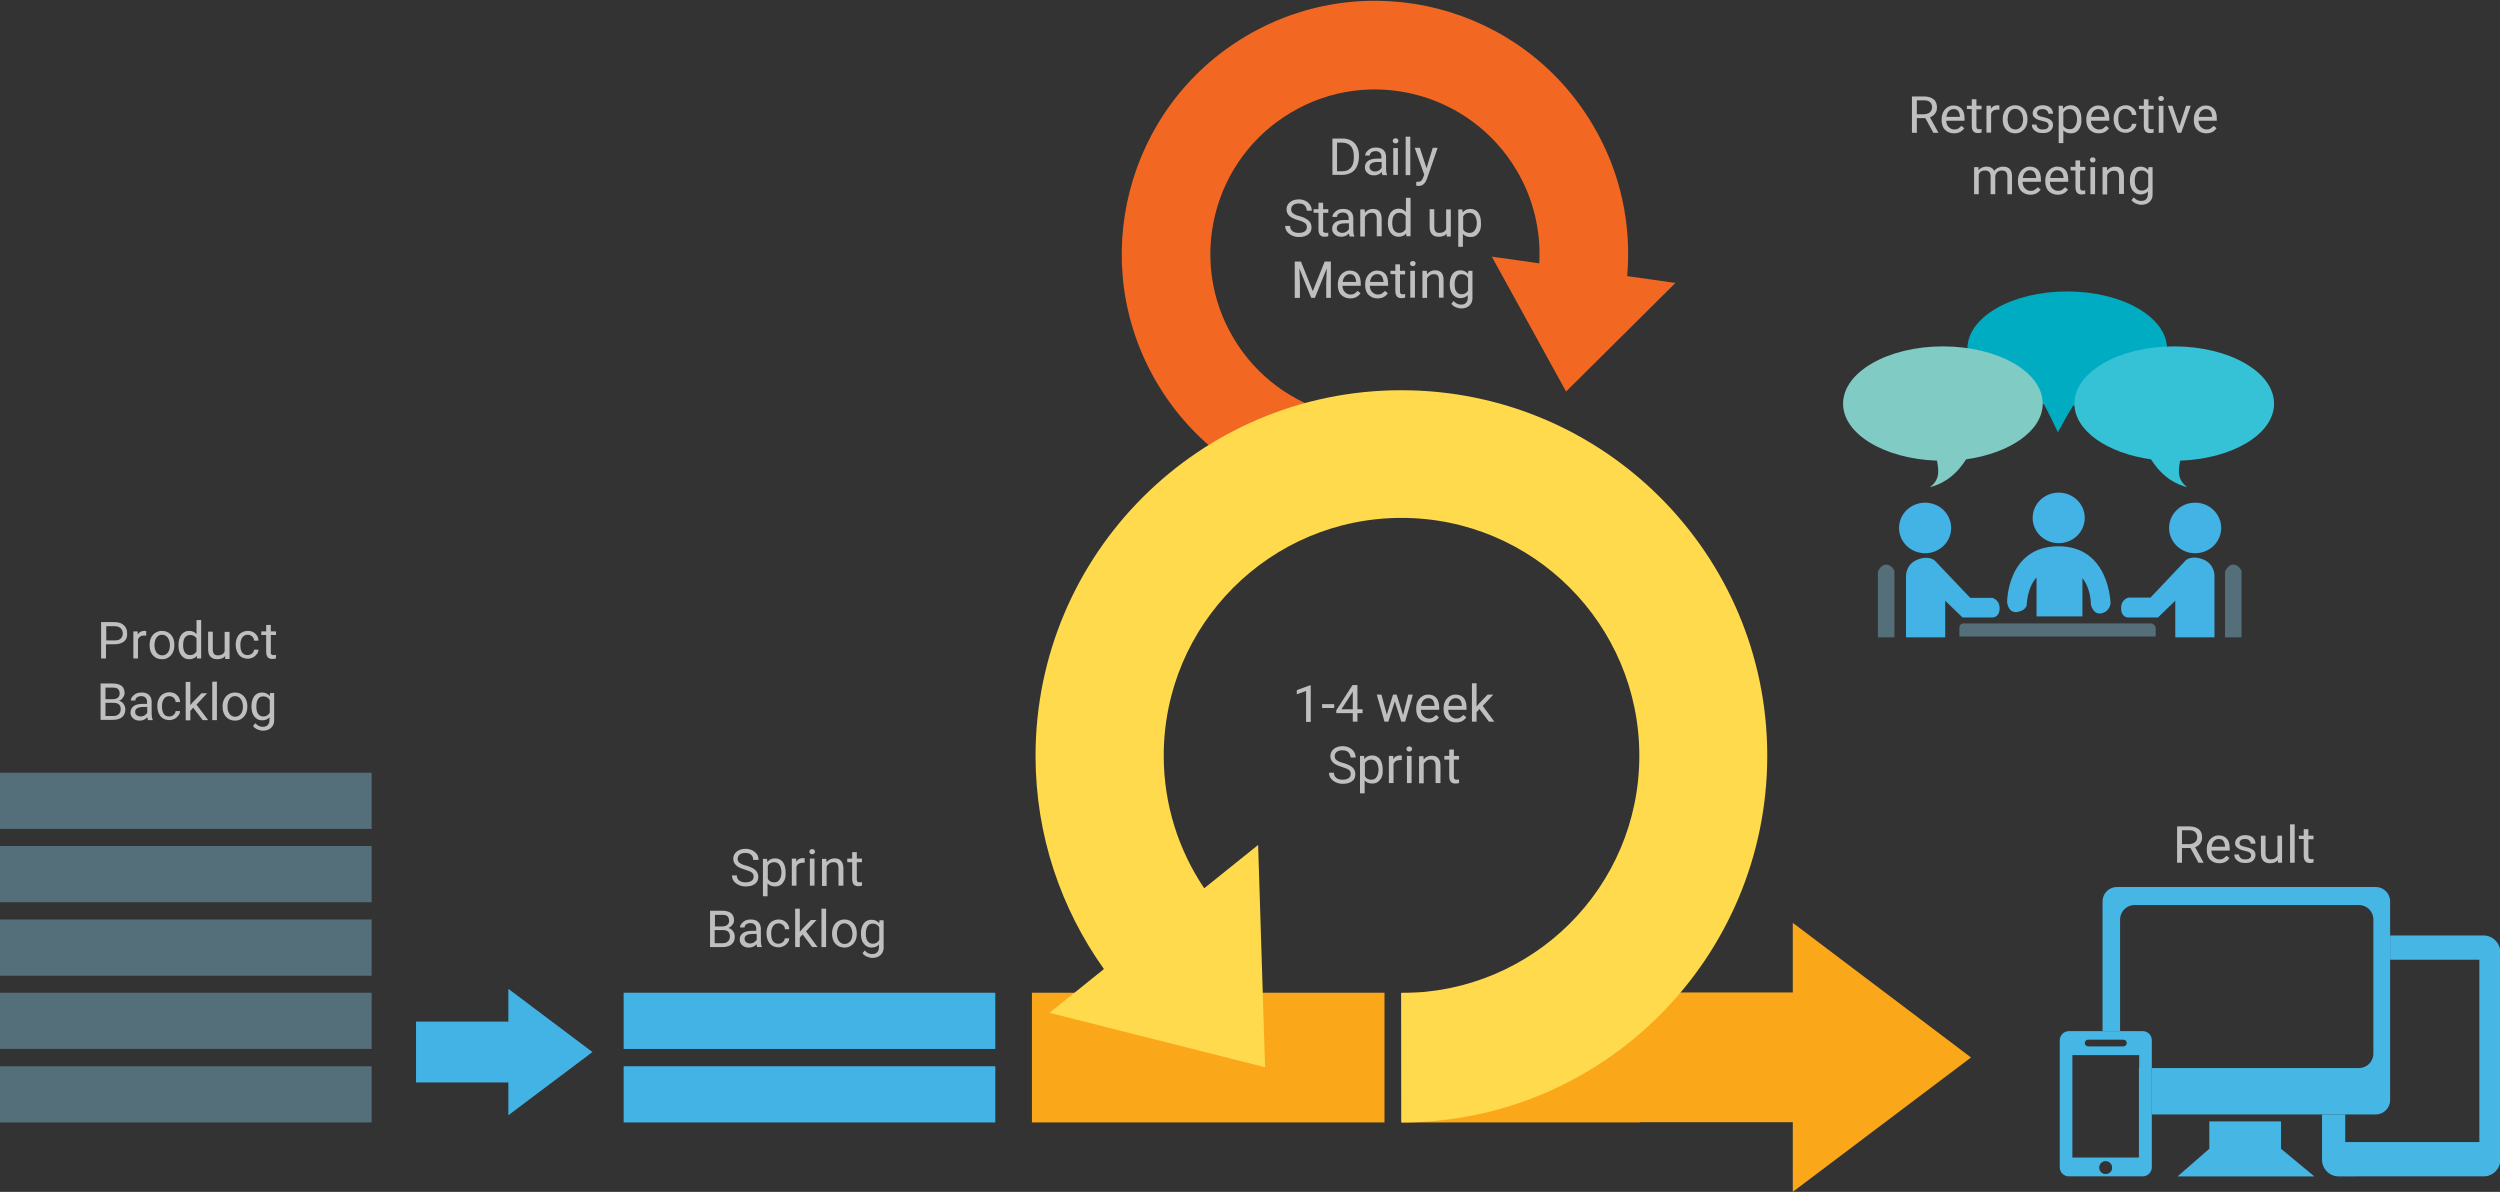 <?xml version="1.0" encoding="UTF-8" standalone="no"?>
<svg
   xmlns:dc="http://purl.org/dc/elements/1.1/"
   xmlns:cc="http://creativecommons.org/ns#"
   xmlns:rdf="http://www.w3.org/1999/02/22-rdf-syntax-ns#"
   xmlns:svg="http://www.w3.org/2000/svg"
   xmlns="http://www.w3.org/2000/svg"
   xmlns:sodipodi="http://sodipodi.sourceforge.net/DTD/sodipodi-0.dtd"
   xmlns:inkscape="http://www.inkscape.org/namespaces/inkscape"
   width="969.3"
   height="462.1"
   viewBox="0 0 969.3 462.1"
   version="1.1"
   id="svg40"
   sodipodi:docname="scrum-process.svg"
   inkscape:version="0.92.2 (5c3e80d, 2017-08-06)">
  <rect x="0" y="0" width="969.3" height="462.1" fill="#333333" stroke="none"/>
  <defs
     id="defs44" />
  <sodipodi:namedview
     pagecolor="#ffffff"
     bordercolor="#666666"
     borderopacity="1"
     objecttolerance="10"
     gridtolerance="10"
     guidetolerance="10"
     inkscape:pageopacity="0"
     inkscape:pageshadow="2"
     inkscape:window-width="1920"
     inkscape:window-height="1017"
     id="namedview42"
     showgrid="false"
     inkscape:zoom="1.4443413"
     inkscape:cx="389.01849"
     inkscape:cy="236.74906"
     inkscape:window-x="-8"
     inkscape:window-y="-8"
     inkscape:window-maximized="1"
     inkscape:current-layer="svg40" />
  <path
     fill="none"
     d="M525.7 64.9c-.5 1-1.2 1.8-2.2 2.3-1 .5-2.1.8-3.3.8h-3.9V53.9h4c1.2 0 2.3.3 3.3.8.9.5 1.7 1.3 2.2 2.3.5 1 .8 2.1.8 3.4v.9c-.1 1.4-.3 2.6-.9 3.6zm-1-4.3c0-1.6-.4-2.8-1.1-3.7-.8-.9-1.8-1.3-3.2-1.4h-2.2v11.1h2c1.4 0 2.5-.4 3.3-1.3.8-.9 1.2-2.2 1.2-3.8v-.9zm11 7.4c-.1-.2-.2-.6-.3-1.1-.8.9-1.8 1.3-3 1.3-1 0-1.9-.3-2.5-.9-.7-.6-1-1.3-1-2.2 0-1.1.4-1.9 1.2-2.5.8-.6 2-.9 3.5-.9h1.7v-.8c0-.6-.2-1.1-.6-1.5-.4-.4-.9-.6-1.7-.6-.6 0-1.2.2-1.6.5-.4.3-.6.7-.6 1.2H529c0-.5.2-1 .6-1.5.4-.5.9-.9 1.5-1.2.6-.3 1.3-.4 2.1-.4 1.2 0 2.2.3 2.8.9.7.6 1 1.4 1.1 2.5v4.8c0 1 .1 1.7.4 2.3v.1h-1.8zm-.3-5H534c-2.2 0-3.3.6-3.3 1.9 0 .6.2 1 .6 1.3.4.3.9.5 1.4.5.6 0 1.1-.1 1.6-.4.5-.3.9-.7 1.1-1.1V63zm6.3-7.5c-.2.2-.4.3-.8.3-.3 0-.6-.1-.8-.3-.2-.2-.3-.4-.3-.7 0-.3.1-.5.3-.7.2-.2.4-.3.8-.3.3 0 .6.1.8.3.2.2.3.4.3.7 0 .3-.1.5-.3.7zm.1 12.5H540V57.6h1.8V68zm2.9 0V53.2h1.8V68h-1.8zM751.4 51.7h-2l-3.1-5.7H743v5.7h-1.9V37.6h4.7c1.6 0 2.8.4 3.7 1.1.9.7 1.3 1.8 1.3 3.2 0 .9-.2 1.6-.7 2.3-.5.7-1.1 1.1-2 1.5l3.3 6zm-3.3-8c.5-.5.8-1.1.8-1.9 0-.9-.3-1.5-.8-2s-1.3-.7-2.3-.7H743v5.4h2.9c.9-.1 1.6-.3 2.2-.8zm6.3 3.2c0 1 .3 1.9.9 2.5.6.6 1.3 1 2.2 1 .6 0 1.2-.1 1.6-.4.4-.3.8-.6 1.2-1l1.1.9c-.9 1.4-2.2 2-4 2-1.4 0-2.6-.5-3.5-1.4-.9-.9-1.3-2.2-1.3-3.7v-.3c0-1 .2-2 .6-2.8.4-.8 1-1.5 1.7-1.9.7-.5 1.5-.7 2.3-.7 1.4 0 2.4.4 3.2 1.3.8.9 1.1 2.2 1.1 3.9v.7h-7.1v-.1zm5.3-1.6c-.1-.9-.3-1.6-.7-2.1-.4-.5-1-.8-1.8-.8-.7 0-1.3.3-1.8.8s-.8 1.3-.9 2.2h5.2v-.1zm6.6 4.7c.2.2.5.3.9.3.2 0 .5 0 .9-.1v1.4c-.5.1-.9.2-1.4.2-.8 0-1.4-.2-1.8-.7-.4-.5-.6-1.2-.6-2.1v-6.5h-1.9v-1.4h1.9v-2.5h1.8v2.5h2v1.4h-2V49c-.1.5 0 .8.2 1zm7.8-7.3c-1.2 0-2 .5-2.4 1.5v7.4h-1.8V41.2h1.7v1.2c.6-.9 1.4-1.4 2.5-1.4.3 0 .6 0 .8.1v1.7c-.2-.1-.5-.1-.8-.1zm11.2 6.6c-.4.8-1 1.4-1.7 1.9s-1.6.7-2.5.7c-1.4 0-2.6-.5-3.5-1.5-.9-1-1.3-2.3-1.3-3.9v-.1c0-1 .2-1.9.6-2.8.4-.8 1-1.5 1.7-1.9.7-.4 1.5-.7 2.5-.7 1.4 0 2.6.5 3.5 1.5.9 1 1.3 2.3 1.3 3.9v.1c0 1-.2 2-.6 2.8zm-2-5.8c-.5-.7-1.3-1.1-2.2-1.1-.9 0-1.6.4-2.1 1.1-.5.7-.8 1.7-.8 3 0 1.2.3 2.1.8 2.8.5.7 1.3 1.1 2.2 1.1.9 0 1.6-.4 2.2-1.1.5-.7.8-1.7.8-3-.1-1.1-.4-2.1-.9-2.8zm10-.5c-.4-.4-.9-.5-1.6-.5-.7 0-1.2.1-1.5.4-.4.3-.6.7-.6 1.1 0 .4.2.8.5 1 .3.2 1 .4 1.9.6.9.2 1.6.4 2.2.7.6.3 1 .6 1.2 1 .3.4.4.9.4 1.4 0 .9-.4 1.7-1.1 2.3-.7.6-1.7.8-2.9.8-.8 0-1.6-.1-2.2-.4-.6-.3-1.2-.7-1.5-1.2-.4-.5-.5-1.1-.5-1.7h1.8c0 .6.3 1.1.7 1.4.4.4 1 .5 1.8.5.7 0 1.2-.1 1.6-.4.4-.3.6-.6.6-1.1 0-.5-.2-.9-.5-1.1-.4-.3-1-.5-1.9-.7-.9-.2-1.6-.4-2.2-.7-.5-.3-.9-.6-1.2-1-.3-.4-.4-.8-.4-1.3 0-.9.4-1.6 1.1-2.2.7-.6 1.7-.9 2.8-.9 1.2 0 2.2.3 2.9.9.7.6 1.1 1.4 1.1 2.4H794c-.1-.5-.3-1-.7-1.3zm12.4 7.4c-.7 1-1.7 1.5-3 1.5s-2.3-.4-3-1.2v5H798V41.2h1.6l.1 1.2c.7-.9 1.7-1.4 3-1.4s2.3.5 3 1.4c.7.9 1.1 2.3 1.1 4v.2c0 1.5-.3 2.8-1.1 3.8zm-1.4-6.9c-.5-.7-1.2-1-2.1-1-1.1 0-1.9.5-2.4 1.4v5c.5 1 1.4 1.4 2.5 1.4.9 0 1.5-.3 2-1s.8-1.7.8-3c-.1-1.2-.3-2.1-.8-2.8zm6.1 3.4c0 1 .3 1.9.9 2.5.6.6 1.3 1 2.2 1 .6 0 1.2-.1 1.6-.4.4-.3.8-.6 1.2-1l1.1.9c-.9 1.4-2.2 2-4 2-1.4 0-2.6-.5-3.5-1.4-.9-.9-1.3-2.2-1.3-3.7v-.3c0-1 .2-2 .6-2.8.4-.8 1-1.5 1.7-1.9.7-.5 1.5-.7 2.3-.7 1.4 0 2.4.4 3.2 1.3.8.9 1.1 2.2 1.1 3.9v.7h-7.1v-.1zm5.3-1.6c-.1-.9-.3-1.6-.7-2.1-.4-.5-1-.8-1.8-.8-.7 0-1.3.3-1.8.8s-.8 1.3-.9 2.2h5.2v-.1zm9.9-2.2c-.5-.4-1-.7-1.7-.7-.9 0-1.6.3-2.1 1s-.8 1.6-.8 2.9v.3c0 1.2.2 2.1.7 2.8.5.7 1.2 1 2.1 1 .6 0 1.2-.2 1.7-.6.5-.4.7-.9.8-1.5h1.7c0 .6-.2 1.2-.6 1.7-.4.5-.9 1-1.5 1.3-.6.3-1.3.5-2 .5-1.4 0-2.6-.5-3.4-1.4-.8-1-1.3-2.3-1.3-3.9v-.3c0-1 .2-1.9.6-2.7.4-.8.9-1.4 1.6-1.8.7-.4 1.5-.7 2.5-.7 1.2 0 2.1.4 2.9 1.1.8.7 1.2 1.6 1.2 2.7h-1.7c0-.7-.3-1.3-.7-1.7zm7.3 6.9c.2.2.5.3.9.3.2 0 .5 0 .9-.1v1.4c-.5.1-.9.2-1.4.2-.8 0-1.4-.2-1.8-.7-.4-.5-.6-1.2-.6-2.1v-6.5H829v-1.4h1.9v-2.5h1.8v2.5h2v1.4h-2V49c0 .5 0 .8.2 1zm5.5-10.9c-.2.2-.4.3-.8.3-.3 0-.6-.1-.8-.3-.2-.2-.3-.4-.3-.7 0-.3.1-.5.3-.7.2-.2.4-.3.8-.3.3 0 .6.1.8.3.2.2.3.4.3.7 0 .3-.1.5-.3.7zm.1 12.6h-1.8V41.2h1.8v10.5zm7 0h-1.4l-3.8-10.5h1.8l2.7 8 2.6-8h1.8l-3.7 10.5zm6.7-4.8c0 1 .3 1.9.9 2.5.6.6 1.3 1 2.2 1 .6 0 1.2-.1 1.6-.4.4-.3.8-.6 1.2-1l1.1.9c-.9 1.4-2.2 2-4 2-1.4 0-2.6-.5-3.5-1.4-.9-.9-1.3-2.2-1.3-3.7v-.3c0-1 .2-2 .6-2.8.4-.8 1-1.5 1.7-1.9.7-.5 1.5-.7 2.3-.7 1.4 0 2.4.4 3.2 1.3.8.9 1.1 2.2 1.1 3.9v.7h-7.1v-.1zm5.3-1.6c-.1-.9-.3-1.6-.7-2.1-.4-.5-1-.8-1.8-.8-.7 0-1.3.3-1.8.8s-.8 1.3-.9 2.2h5.2v-.1zm-68.2 23.8c-.1-.9-.3-1.6-.7-2.1-.4-.5-1-.8-1.8-.8-.7 0-1.3.3-1.8.8s-.8 1.3-.9 2.2h5.2v-.1zm10.6 0c-.1-.9-.3-1.6-.7-2.1-.4-.5-1-.8-1.8-.8-.7 0-1.3.3-1.8.8s-.8 1.3-.9 2.2h5.2v-.1zm12.1-6.2c-.2.2-.4.3-.8.3-.3 0-.6-.1-.8-.3-.2-.2-.3-.4-.3-.7 0-.3.1-.5.3-.7.2-.2.4-.3.8-.3.3 0 .6.1.8.3.2.2.3.4.3.7 0 .3-.1.5-.3.7z"
     id="path2" />
  <path
     fill-rule="evenodd"
     clip-rule="evenodd"
     fill="#43B3E6"
     d="M161.3 419.7h35.8v12.7l32.6-24.5-32.6-24.5v12.7h-35.8v23.6z"
     id="path4" />
  <path
     fill="#546E7A"
     d="M0 321.4v-21.8h144.1v21.8H0zm0 28.4V328h144.1v21.8H0zm0 28.5v-21.8h144.1v21.8H0zm0 28.4v-21.8h144.1v21.8H0zm0 28.5v-21.8h144.1v21.8H0z"
     id="path6" />
  <path
     fill="#43B3E6"
     d="M241.8 406.7v-21.8h144.1v21.8H241.8zm0 28.5v-21.8h144.1v21.8H241.8z"
     id="path8" />
  <g
     fill="#FAA71A"
     id="g14">
    <path
       fill-rule="evenodd"
       clip-rule="evenodd"
       d="M400.1 384.9h136.7v50.3H400.1v-50.3z"
       id="path10" />
    <path
       d="M543.3 435.2v-50.3h92.5v50.3h-92.5zM764.2 410l-69.1 52.1v-27h-76.2v-50.3h76.2v-27l69.1 52.2z"
       id="path12" />
  </g>
  <path
     fill-rule="evenodd"
     clip-rule="evenodd"
     fill="#F26823"
     d="M631.2 107.1l18.4 2.6-42.4 42.1-28.8-52.3 18.4 2.6c.7-12.2-2.1-24.8-8.8-36.1-18-30.3-57.1-40.4-87.4-22.4-30.3 17.9-40.4 57.1-22.4 87.4 17.9 30.3 57.1 40.4 87.4 22.4l17.5 29.6c-46.7 27.6-106.9 12.2-134.5-34.5C421 101.9 436.5 41.6 483.1 14 529.8-13.6 590 1.8 617.6 48.5c10.9 18.4 15 38.8 13.3 58.5l.3.1z"
     id="path16" />
  <path
     fill-rule="evenodd"
     clip-rule="evenodd"
     fill="#FEDA4C"
     d="M543.4 435.2s-.1 0 0 0l-.1-50.2h.1c50.9 0 92.2-41 92.2-92 0-50.9-41.3-92.2-92.2-92.2s-92.2 41.3-92.2 92.2c0 19 5.8 36.7 15.7 51.4l20.9-16.8 2.7 86.2-83.6-21.1 20.9-16.8.2-.2c-16.6-23.3-26.5-51.8-26.5-82.6 0-78.3 63.5-141.8 141.8-141.8S685.2 214.7 685.2 293c0 78.3-63.5 142.2-141.8 142.2z"
     id="path18" />
  <path
     fill="#4D4D4E"
     d="M526 64.7c-.5 1-1.2 1.8-2.2 2.3-1 .5-2.1.8-3.3.8h-3.9V53.7h4c1.2 0 2.3.3 3.3.8.9.5 1.7 1.3 2.2 2.3.5 1 .8 2.1.8 3.4v.9c-.1 1.5-.4 2.6-.9 3.6zm-1.1-4.3c0-1.6-.4-2.8-1.1-3.7-.8-.9-1.8-1.3-3.2-1.4h-2.2v11.1h2c1.4 0 2.5-.4 3.3-1.3.8-.9 1.2-2.2 1.2-3.8v-.9zm11.1 7.4c-.1-.2-.2-.6-.3-1.1-.8.9-1.8 1.3-3 1.3-1 0-1.9-.3-2.5-.9-.7-.6-1-1.3-1-2.2 0-1.1.4-1.9 1.2-2.5.8-.6 2-.9 3.5-.9h1.7v-.8c0-.6-.2-1.1-.6-1.5-.4-.4-.9-.6-1.7-.6-.6 0-1.2.2-1.6.5-.4.3-.6.7-.6 1.2h-1.8c0-.5.2-1 .6-1.5.4-.5.9-.9 1.5-1.2.6-.3 1.3-.4 2.1-.4 1.2 0 2.2.3 2.8.9.7.6 1 1.4 1.1 2.5v4.8c0 1 .1 1.7.4 2.3v.2H536v-.1zm-.3-5h-1.4c-2.2 0-3.3.6-3.3 1.9 0 .6.2 1 .6 1.3.4.3.9.5 1.4.5.6 0 1.1-.1 1.6-.4.5-.3.9-.7 1.1-1.1v-2.2zm6.2-7.5c-.2.2-.4.3-.8.3-.3 0-.6-.1-.8-.3-.2-.2-.3-.4-.3-.7 0-.3.1-.5.3-.7.2-.2.4-.3.8-.3.3 0 .6.1.8.3.2.2.3.4.3.7 0 .3-.1.5-.3.7zm.1 12.5h-1.8V57.4h1.8v10.4zm3 0V53h1.8v14.9H545v-.1zm8.2 1.7c-.7 1.7-1.7 2.6-3.1 2.6h-.3l-.7-.1v-1.5h.5c.6 0 1.1-.1 1.4-.4.3-.2.6-.7.8-1.3l.4-1.1-3.7-10.4h2l2.6 7.9 2.4-7.9h1.9l-4.2 12.2zm-47.4 10.1c-.5-.5-1.3-.7-2.3-.7-.9 0-1.6.2-2.1.6-.5.4-.8 1-.8 1.7 0 .6.2 1.1.7 1.5.5.4 1.3.8 2.5 1.1 1.2.3 2.1.7 2.7 1.1.7.4 1.2.9 1.5 1.4.3.5.5 1.2.5 1.9 0 1.1-.4 2.1-1.3 2.7-.9.7-2.1 1-3.6 1-1 0-1.9-.2-2.7-.6-.8-.4-1.5-.9-1.9-1.5-.5-.6-.7-1.4-.7-2.2h1.9c0 .9.3 1.5.9 2 .6.5 1.5.7 2.5.7s1.7-.2 2.3-.6c.5-.4.8-.9.8-1.6 0-.7-.2-1.2-.7-1.6-.5-.4-1.4-.8-2.6-1.1-1.6-.5-2.8-1-3.5-1.7-.7-.7-1.1-1.5-1.1-2.5 0-1.1.4-2 1.3-2.8.9-.7 2-1.1 3.5-1.1 1 0 1.8.2 2.6.6.8.4 1.3.9 1.8 1.6.4.7.6 1.4.6 2.2h-1.9c-.1-.9-.4-1.6-.9-2.1zm7.4 10.4c.2.2.5.3.9.3.2 0 .5 0 .9-.1v1.4c-.5.1-.9.2-1.4.2-.8 0-1.4-.2-1.8-.7-.4-.5-.6-1.2-.6-2.1v-6.5h-1.9v-1.4h1.9v-2.5h1.8v2.5h2v1.4h-2V89c-.1.5 0 .8.2 1zm10.1 1.6c-.1-.2-.2-.6-.3-1.1-.8.9-1.8 1.3-3 1.3-1 0-1.9-.3-2.5-.9-.7-.6-1-1.3-1-2.2 0-1.1.4-1.9 1.2-2.5.8-.6 2-.9 3.5-.9h1.7v-.8c0-.6-.2-1.1-.6-1.5-.4-.4-.9-.6-1.7-.6-.6 0-1.2.2-1.6.5-.4.3-.6.7-.6 1.2h-1.8c0-.5.2-1 .6-1.5.4-.5.9-.9 1.5-1.2.6-.3 1.3-.4 2.1-.4 1.2 0 2.2.3 2.8.9.7.6 1 1.4 1.1 2.5v4.8c0 1 .1 1.7.4 2.3v.2h-1.8v-.1zm-.3-5h-1.4c-2.2 0-3.3.6-3.3 1.9 0 .6.2 1 .6 1.3.4.3.9.5 1.4.5.6 0 1.1-.1 1.6-.4.5-.3.9-.7 1.1-1.1v-2.2zm10.8 5v-6.9c0-.8-.2-1.3-.5-1.7-.3-.4-.9-.5-1.6-.5-.6 0-1.1.2-1.5.5-.4.3-.8.7-1 1.2v7.5h-1.8V81.2h1.7l.1 1.3c.8-1 1.8-1.5 3.1-1.5 2.2 0 3.3 1.2 3.4 3.7v6.9h-1.9zm11.5 0l-.1-1.1c-.7.9-1.7 1.3-3 1.3-1.2 0-2.2-.5-3-1.5-.8-1-1.1-2.3-1.1-3.9v-.1c0-1.6.4-2.9 1.1-3.9.8-1 1.8-1.5 3-1.5s2.2.4 2.9 1.3v-5.5h1.8v14.9h-1.6zm-.2-7.6c-.5-1-1.4-1.5-2.5-1.5-.9 0-1.6.3-2.1 1s-.7 1.7-.7 3c0 1.2.2 2.1.7 2.8.5.7 1.2 1 2 1 1.1 0 2-.5 2.5-1.5V84h.1zm15.8 7.6v-1c-.7.8-1.7 1.2-3.1 1.2-1.1 0-2-.3-2.6-1-.6-.6-.9-1.6-.9-2.9v-6.8h1.8v6.8c0 1.6.6 2.4 1.9 2.4 1.4 0 2.3-.5 2.7-1.5v-7.6h1.8v10.5h-1.6v-.1zm12.3-1.2c-.7 1-1.7 1.5-3 1.5s-2.3-.4-3-1.2v5h-1.8V81.2h1.6l.1 1.2c.7-.9 1.7-1.4 3-1.4s2.3.5 3 1.4c.7.9 1.1 2.3 1.1 4v.2c.1 1.5-.2 2.8-1 3.8zm-1.4-6.9c-.5-.7-1.2-1-2.1-1-1.1 0-1.9.5-2.4 1.4v5c.5 1 1.4 1.4 2.5 1.4.9 0 1.5-.3 2-1s.8-1.7.8-3c-.1-1.2-.3-2.1-.8-2.8zm-57.6 31.9V110l.2-5.9-4.6 11.4h-1.4l-4.6-11.4.2 5.9v5.5h-2v-14.1h2.4l4.6 11.5 4.6-11.5h2.4v14.1h-1.8v-.1zm6.3-4.7c0 1 .3 1.9.9 2.5.6.6 1.3 1 2.2 1 .6 0 1.2-.1 1.6-.4.4-.3.8-.6 1.2-1l1.1.9c-.9 1.3-2.2 2-4 2-1.4 0-2.6-.5-3.5-1.4-.9-.9-1.3-2.2-1.3-3.7v-.3c0-1 .2-2 .6-2.8.4-.8 1-1.5 1.7-1.9.7-.5 1.5-.7 2.3-.7 1.4 0 2.4.4 3.2 1.3.8.9 1.1 2.2 1.1 3.9v.7h-7.1v-.1zm5.3-1.6c-.1-.9-.3-1.6-.7-2.1-.4-.5-1-.7-1.8-.7-.7 0-1.3.3-1.8.8s-.8 1.3-.9 2.2h5.2v-.2zm5.3 1.6c0 1 .3 1.9.9 2.5.6.6 1.3 1 2.2 1 .6 0 1.2-.1 1.6-.4.4-.3.8-.6 1.2-1l1.1.9c-.9 1.3-2.2 2-4 2-1.4 0-2.6-.5-3.5-1.4-.9-.9-1.3-2.2-1.3-3.7v-.3c0-1 .2-2 .6-2.8.4-.8 1-1.5 1.7-1.9.7-.5 1.5-.7 2.3-.7 1.4 0 2.4.4 3.2 1.3.8.9 1.1 2.2 1.1 3.9v.7h-7.1v-.1zm5.3-1.6c-.1-.9-.3-1.6-.7-2.1-.4-.5-1-.7-1.8-.7-.7 0-1.3.3-1.8.8s-.8 1.3-.9 2.2h5.3v-.2h-.1zm6.6 4.7c.2.2.5.3.9.3.2 0 .5 0 .9-.1v1.4c-.5.1-.9.2-1.4.2-.8 0-1.4-.2-1.8-.7-.4-.5-.6-1.2-.6-2.1v-6.5h-1.9V105h1.9v-2.5h1.8v2.5h2v1.4h-2v6.5c0 .4.1.7.2.9zm5.6-10.9c-.2.2-.4.3-.8.3-.3 0-.6-.1-.8-.3-.2-.2-.3-.4-.3-.7 0-.3.1-.5.3-.7.2-.2.4-.3.8-.3.3 0 .6.1.8.3.2.2.3.4.3.7-.1.3-.2.5-.3.7zm0 12.5h-1.8V105h1.8v10.4zm9.3 0v-6.9c0-.8-.2-1.3-.5-1.7-.3-.4-.9-.5-1.6-.5-.6 0-1.1.2-1.5.5-.4.3-.8.7-1 1.2v7.5h-1.8V105h1.7l.1 1.3c.8-1 1.8-1.5 3.1-1.5 2.2 0 3.3 1.3 3.3 3.7v6.9h-1.8zm11.9 3c-.8.8-1.9 1.2-3.2 1.2-.8 0-1.5-.2-2.2-.5-.7-.3-1.3-.8-1.7-1.3l.9-1.1c.8.9 1.7 1.4 2.8 1.4.9 0 1.6-.2 2-.7.5-.5.7-1.2.7-2.1v-.9c-.7.8-1.7 1.2-2.9 1.2s-2.2-.5-3-1.5c-.8-1-1.1-2.3-1.1-4 0-1.6.4-2.9 1.1-3.9.8-1 1.8-1.4 3-1.4 1.3 0 2.3.5 3 1.4l.1-1.2h1.6v10.2c.1 1.3-.3 2.4-1.1 3.2zm-.6-10.6c-.5-1-1.4-1.5-2.5-1.5-.9 0-1.6.3-2 1-.5.7-.7 1.7-.7 3 0 1.2.2 2.1.7 2.8.5.7 1.2 1 2 1 1.1 0 2-.5 2.5-1.5v-4.8zM506.4 279.8v-11.9l-3.6 1.3v-1.6l5.1-1.9h.3v14.2h-1.8v-.1zm6.2-5.3V273h4.7v1.5h-4.7zm13.7 2v3.3h-1.8v-3.3h-6.4v-1.1l6.3-9.8h1.9v9.4h2v1.5h-2zm-1.8-8.4l-.2.4-4.2 6.5h4.4v-6.9zm20.3 11.7h-1.5l-2.5-7.9-2.5 7.9h-1.5l-3-10.5h1.8l2.1 7.8 2.4-7.8h1.4l2.5 8 2-8h1.8l-3 10.5zm6.1-4.7c0 1 .3 1.9.9 2.5.6.6 1.3 1 2.2 1 .6 0 1.2-.1 1.6-.4.4-.3.8-.6 1.2-1l1.1.9c-.9 1.4-2.2 2-4 2-1.4 0-2.6-.5-3.5-1.4-.9-.9-1.3-2.2-1.3-3.7v-.3c0-1 .2-2 .6-2.8.4-.8 1-1.5 1.7-1.9.7-.5 1.5-.7 2.3-.7 1.4 0 2.4.4 3.2 1.3.8.9 1.1 2.2 1.1 3.9v.7h-7.1v-.1zm5.3-1.6c-.1-.9-.3-1.6-.7-2.1-.4-.5-1-.7-1.8-.7-.7 0-1.3.3-1.8.8s-.8 1.3-.9 2.2h5.2v-.2zm5.3 1.6c0 1 .3 1.9.9 2.5.6.6 1.3 1 2.2 1 .6 0 1.2-.1 1.6-.4.4-.3.8-.6 1.2-1l1.1.9c-.9 1.4-2.2 2-4 2-1.4 0-2.6-.5-3.5-1.4-.9-.9-1.3-2.2-1.3-3.7v-.3c0-1 .2-2 .6-2.8.4-.8 1-1.5 1.7-1.9.7-.5 1.5-.7 2.3-.7 1.4 0 2.4.4 3.2 1.3.8.9 1.1 2.2 1.1 3.9v.7h-7.1v-.1zm5.3-1.6c-.1-.9-.3-1.6-.7-2.1-.4-.5-1-.7-1.8-.7-.7 0-1.3.3-1.8.8s-.8 1.3-.9 2.2h5.2v-.2zm12.6 6.3h-2.1l-3.7-4.9-1.1 1.2v3.7h-1.8v-14.9h1.8v9l1-1.2 3.3-3.4h2.2l-4.1 4.4 4.5 6.1zm-56.7 11.8c-.5-.5-1.3-.7-2.3-.7-.9 0-1.6.2-2.1.6-.5.4-.8 1-.8 1.7 0 .6.2 1.1.7 1.5.5.4 1.3.8 2.5 1.1 1.2.3 2.1.7 2.8 1.1.7.4 1.2.9 1.5 1.4.3.5.5 1.2.5 1.9 0 1.1-.4 2.1-1.3 2.7-.9.7-2.1 1-3.6 1-1 0-1.9-.2-2.7-.6-.8-.4-1.5-.9-1.9-1.5-.5-.6-.7-1.4-.7-2.2h1.9c0 .9.3 1.5.9 2 .6.5 1.5.7 2.5.7s1.7-.2 2.3-.6c.5-.4.8-.9.8-1.6 0-.7-.2-1.2-.7-1.6-.5-.4-1.4-.7-2.6-1.1-1.6-.5-2.8-1-3.5-1.7-.7-.7-1.1-1.5-1.1-2.5 0-1.1.4-2 1.3-2.8.9-.7 2-1.1 3.5-1.1 1 0 1.8.2 2.6.6.8.4 1.3.9 1.8 1.6.4.7.6 1.4.6 2.2h-1.9c-.2-1-.5-1.7-1-2.1zm12.4 10.7c-.7 1-1.7 1.5-3 1.5s-2.3-.4-3-1.2v5h-1.8v-14.5h1.6l.1 1.2c.7-.9 1.7-1.4 3-1.4s2.3.5 3 1.4c.7 1 1.1 2.3 1.1 4v.2c.1 1.6-.2 2.9-1 3.8zm-1.4-6.8c-.5-.7-1.2-1-2.1-1-1.1 0-1.9.5-2.4 1.4v5c.5 1 1.4 1.4 2.5 1.4.9 0 1.5-.3 2-1s.8-1.7.8-3c-.1-1.2-.3-2.1-.8-2.8zm9-.8c-1.2 0-2 .5-2.4 1.5v7.4h-1.8v-10.5h1.7v1.2c.6-.9 1.4-1.4 2.5-1.4.3 0 .6 0 .8.1v1.7h-.8zm4.5-3.6c-.2.2-.4.3-.8.3s-.6-.1-.8-.3c-.2-.2-.3-.4-.3-.7 0-.3.1-.5.3-.7.2-.2.4-.3.8-.3s.6.1.8.3c.2.2.3.4.3.7 0 .2-.1.5-.3.7zm.1 12.5h-1.8v-10.5h1.8v10.5zm9.3 0v-6.9c0-.8-.2-1.3-.5-1.7-.3-.4-.9-.5-1.6-.5-.6 0-1.1.2-1.5.5-.4.3-.8.7-1 1.2v7.5h-1.8v-10.5h1.7l.1 1.3c.8-1 1.8-1.5 3.1-1.5 2.2 0 3.3 1.2 3.4 3.7v6.9h-1.9zm7.3-1.6c.2.2.5.3.9.3.2 0 .5 0 .9-.1v1.4c-.5.1-.9.2-1.4.2-.8 0-1.4-.2-1.8-.7-.4-.5-.6-1.2-.6-2.1v-6.5H560v-1.4h1.9v-2.5h1.8v2.5h2v1.4h-2v6.5c0 .4 0 .7.2 1zM291.2 331.4c-.5-.5-1.3-.7-2.3-.7-.9 0-1.6.2-2.1.6-.5.4-.8 1-.8 1.7 0 .6.2 1.1.7 1.5.5.4 1.3.8 2.5 1.1 1.2.3 2.1.7 2.8 1.1.7.4 1.2.9 1.5 1.4.3.5.5 1.2.5 1.9 0 1.1-.4 2.1-1.3 2.7-.9.7-2.1 1-3.6 1-1 0-1.9-.2-2.7-.6-.8-.4-1.5-.9-1.9-1.5-.5-.6-.7-1.4-.7-2.2h1.9c0 .9.3 1.5.9 2 .6.5 1.5.7 2.5.7s1.7-.2 2.3-.6c.5-.4.8-.9.8-1.6 0-.7-.2-1.2-.7-1.6-.5-.4-1.4-.7-2.6-1.1-1.6-.5-2.8-1-3.5-1.7-.7-.7-1.1-1.5-1.1-2.5 0-1.1.4-2 1.3-2.8.9-.7 2-1.1 3.5-1.1 1 0 1.8.2 2.6.6.8.4 1.3.9 1.8 1.5.4.7.6 1.4.6 2.2H292c0-.9-.2-1.5-.8-2zm12.4 10.8c-.7 1-1.7 1.5-3 1.5s-2.3-.4-3-1.2v5h-1.8V333h1.6l.1 1.2c.7-.9 1.7-1.4 3-1.4s2.3.5 3 1.4c.7.9 1.1 2.3 1.1 4v.2c.1 1.5-.2 2.8-1 3.8zm-1.4-6.9c-.5-.7-1.2-1-2.1-1-1.1 0-1.9.5-2.4 1.4v5c.5 1 1.4 1.4 2.5 1.4.9 0 1.5-.3 2-1s.8-1.7.8-3c-.1-1.2-.3-2.1-.8-2.8zm9-.8c-1.2 0-2 .5-2.4 1.5v7.4H307v-10.5h1.7v1.2c.6-.9 1.4-1.4 2.5-1.4.3 0 .6 0 .8.1v1.7h-.8zm4.5-3.6c-.2.2-.4.3-.8.3-.3 0-.6-.1-.8-.3-.2-.2-.3-.4-.3-.7s.1-.5.3-.7.4-.3.8-.3c.3 0 .6.1.8.3.2.2.3.4.3.7s-.1.5-.3.7zm.1 12.5H314v-10.5h1.8v10.5zm9.3 0v-6.9c0-.8-.2-1.3-.5-1.7-.3-.4-.9-.5-1.6-.5-.6 0-1.1.2-1.5.5-.4.3-.8.7-1 1.2v7.5h-1.8V333h1.7l.1 1.3c.8-1 1.8-1.5 3.1-1.5 2.2 0 3.3 1.3 3.4 3.7v6.9h-1.9zm7.3-1.6c.2.2.5.3.9.3.2 0 .5 0 .9-.1v1.4c-.5.1-.9.2-1.4.2-.8 0-1.4-.2-1.8-.7-.4-.5-.6-1.2-.6-2.1v-6.5h-1.9v-1.4h1.9v-2.5h1.8v2.5h2v1.4h-2v6.5c0 .5.1.8.2 1zm-50 18c.8.2 1.4.6 1.8 1.2.4.6.7 1.3.7 2.1 0 1.3-.4 2.3-1.2 3-.8.7-2 1.1-3.5 1.1h-4.9v-14.1h4.6c1.5 0 2.7.3 3.5.9.8.6 1.2 1.6 1.2 2.8 0 .7-.2 1.2-.6 1.7-.4.6-.9 1-1.6 1.3zm-5.3 5.9h3.1c.9 0 1.5-.2 2-.7.5-.4.8-1.1.8-1.9 0-1.7-.9-2.5-2.8-2.5h-3.1v5.1zm4.9-10.5c-.5-.4-1.1-.5-2.1-.5h-2.7v4.5h2.8c.8 0 1.5-.2 2-.6.5-.4.7-1 .7-1.7-.1-.8-.3-1.4-.7-1.7zm11.6 12c-.1-.2-.2-.6-.3-1.1-.8.9-1.8 1.3-3 1.3-1 0-1.9-.3-2.5-.9-.7-.6-1-1.3-1-2.2 0-1.1.4-1.9 1.2-2.5s2-.9 3.5-.9h1.7v-.9c0-.6-.2-1.1-.6-1.5-.4-.4-.9-.6-1.7-.6-.6 0-1.2.2-1.6.5-.4.3-.6.7-.6 1.2h-1.8c0-.5.2-1 .6-1.5.4-.5.9-.9 1.5-1.2.6-.3 1.3-.4 2.1-.4 1.2 0 2.2.3 2.8.9.7.6 1 1.4 1.1 2.5v4.8c0 1 .1 1.7.4 2.3v.2h-1.8zm-.2-5.1H292c-2.2 0-3.3.6-3.3 1.9 0 .6.2 1 .6 1.3.4.3.9.5 1.4.5.6 0 1.1-.1 1.6-.4.5-.3.9-.7 1.1-1.1v-2.2zm10.2-3.4c-.5-.4-1-.7-1.7-.7-.9 0-1.6.3-2.1 1s-.8 1.6-.8 2.8v.3c0 1.2.2 2.1.7 2.8.5.7 1.2 1 2.1 1 .6 0 1.2-.2 1.7-.6.5-.4.7-.9.8-1.5h1.7c0 .6-.2 1.2-.6 1.7-.4.5-.9 1-1.5 1.3-.6.3-1.3.5-2 .5-1.4 0-2.6-.5-3.4-1.4-.8-1-1.3-2.3-1.3-3.9v-.3c0-1 .2-1.9.6-2.7.4-.8.9-1.4 1.6-1.8.7-.4 1.5-.7 2.5-.7 1.2 0 2.2.4 2.9 1.1.8.7 1.2 1.6 1.2 2.7h-1.7c.1-.6-.2-1.2-.7-1.6zm13.4 8.5h-2.1l-3.7-4.9-1.1 1.2v3.7h-1.8v-14.9h1.8v9l1-1.2 3.3-3.4h2.2l-4.1 4.4 4.5 6.1zm1.5 0v-14.9h1.8v14.9h-1.8zm13.1-2.4c-.4.8-.9 1.4-1.7 1.9-.7.5-1.6.7-2.5.7-1.4 0-2.6-.5-3.5-1.5-.9-1-1.3-2.3-1.3-3.9v-.1c0-1 .2-1.9.6-2.8.4-.8 1-1.5 1.7-1.9.7-.4 1.5-.7 2.5-.7 1.4 0 2.6.5 3.5 1.5.9 1 1.3 2.3 1.3 3.9v.1c0 1.1-.2 2-.6 2.8zm-2-5.7c-.5-.7-1.3-1.1-2.2-1.1-.9 0-1.6.4-2.1 1.1-.5.7-.8 1.7-.8 3 0 1.2.3 2.1.8 2.8.5.7 1.3 1.1 2.2 1.1.9 0 1.6-.4 2.2-1.1.5-.7.8-1.7.8-3-.1-1.2-.4-2.1-.9-2.8zm11.9 11.1c-.8.8-1.9 1.2-3.2 1.2-.8 0-1.5-.2-2.2-.5-.7-.3-1.3-.8-1.7-1.3l.9-1.1c.8 1 1.7 1.4 2.8 1.4.9 0 1.6-.2 2-.7.5-.5.7-1.2.7-2.1v-.9c-.7.8-1.7 1.2-2.9 1.2s-2.2-.5-3-1.5c-.8-1-1.1-2.3-1.1-4 0-1.6.4-2.9 1.1-3.9.8-1 1.8-1.4 3-1.4 1.3 0 2.3.5 3 1.4l.1-1.2h1.6V367c.1 1.3-.3 2.4-1.1 3.2zm-.6-10.6c-.5-1-1.4-1.5-2.5-1.5-.9 0-1.6.3-2 1-.5.7-.7 1.7-.7 3 0 1.2.2 2.1.7 2.8.5.7 1.2 1 2 1 1.1 0 2-.5 2.5-1.5v-4.8zM48.1 248.7c-.9.7-2.1 1.1-3.7 1.1h-3.3v5.5h-1.9v-14.1h5.2c1.5 0 2.8.4 3.6 1.2.9.8 1.3 1.8 1.3 3.1.1 1.4-.3 2.5-1.2 3.2zm-1.3-5.1c-.5-.5-1.3-.8-2.2-.8h-3.4v5.5h3.3c1 0 1.8-.2 2.3-.7.5-.5.8-1.1.8-2 0-.8-.3-1.5-.8-2zm9.1 2.8c-1.2 0-2 .5-2.4 1.5v7.4h-1.8v-10.5h1.7v1.2c.6-.9 1.4-1.4 2.5-1.4.3 0 .6 0 .8.1v1.7c-.2.1-.5 0-.8 0zM67 253c-.4.8-.9 1.4-1.7 1.9-.7.5-1.6.7-2.5.7-1.4 0-2.6-.5-3.5-1.5-.9-1-1.3-2.3-1.3-3.9v-.2c0-1 .2-1.9.6-2.8.4-.8 1-1.5 1.7-1.9.7-.4 1.5-.7 2.5-.7 1.4 0 2.6.5 3.5 1.5.9 1 1.3 2.3 1.3 3.9v.1c0 1.2-.2 2.1-.6 2.9zm-2-5.8c-.5-.7-1.3-1.1-2.2-1.1-.9 0-1.6.4-2.1 1.1-.5.7-.8 1.7-.8 3 0 1.2.3 2.1.8 2.8.5.7 1.3 1.1 2.2 1.1.9 0 1.6-.4 2.2-1.1.5-.7.8-1.7.8-3-.1-1.1-.3-2-.9-2.8zm11.4 8.2l-.1-1.1c-.7.9-1.7 1.3-3 1.3-1.2 0-2.2-.5-3-1.5-.8-1-1.1-2.3-1.1-3.9v-.2c0-1.6.4-2.9 1.1-3.9.8-1 1.8-1.5 3-1.5s2.2.4 2.9 1.3v-5.5H78v14.9h-1.6v.1zm-.1-7.7c-.5-1-1.4-1.5-2.5-1.5-.9 0-1.6.3-2.1 1s-.7 1.7-.7 3c0 1.2.2 2.1.7 2.8.5.7 1.2 1 2 1 1.1 0 2-.5 2.5-1.5v-4.8h.1zm11 7.7v-1c-.7.8-1.7 1.2-3.1 1.2-1.1 0-2-.3-2.6-1-.6-.6-.9-1.6-.9-2.9v-6.8h1.8v6.8c0 1.6.6 2.4 1.9 2.4 1.4 0 2.3-.5 2.7-1.5V245H89v10.5h-1.7v-.1zm10.5-8.6c-.5-.4-1-.7-1.7-.7-.9 0-1.6.3-2.1 1s-.8 1.6-.8 2.8v.3c0 1.2.2 2.1.7 2.8.5.7 1.2 1 2.1 1 .6 0 1.2-.2 1.7-.6.5-.4.7-.9.8-1.5h1.7c0 .6-.2 1.2-.6 1.7-.4.5-.9 1-1.5 1.3-.6.3-1.3.5-2 .5-1.4 0-2.6-.5-3.4-1.4-.8-1-1.3-2.3-1.3-3.9v-.3c0-1 .2-1.9.6-2.7.4-.8.9-1.4 1.6-1.8.7-.4 1.5-.7 2.5-.7 1.2 0 2.2.4 2.9 1.1.8.7 1.2 1.6 1.2 2.7h-1.7c0-.6-.2-1.1-.7-1.6zm7.4 6.9c.2.2.5.3.9.3.2 0 .5 0 .9-.1v1.4c-.5.1-.9.2-1.4.2-.8 0-1.4-.2-1.8-.7-.4-.5-.6-1.2-.6-2.1v-6.5h-1.9v-1.4h1.9v-2.5h1.8v2.5h2v1.4h-2v6.5c-.1.5 0 .8.2 1zm-59.1 18c.8.2 1.4.6 1.8 1.2.4.6.7 1.3.7 2.1 0 1.3-.4 2.3-1.2 3-.8.7-2 1.1-3.5 1.1H39V265h4.6c1.5 0 2.7.3 3.5.9.8.6 1.2 1.6 1.2 2.8 0 .7-.2 1.2-.6 1.7-.4.7-.9 1.1-1.6 1.3zm-5.2 5.9H44c.9 0 1.5-.2 2-.7.5-.4.8-1.1.8-1.9 0-1.7-.9-2.5-2.8-2.5h-3.1v5.1zm4.8-10.5c-.5-.4-1.1-.5-2.1-.5h-2.7v4.5h2.8c.8 0 1.5-.2 2-.6.5-.4.7-1 .7-1.7 0-.8-.3-1.3-.7-1.7zm11.7 12.1c-.1-.2-.2-.6-.3-1.1-.8.9-1.8 1.3-3 1.3-1 0-1.9-.3-2.5-.9-.7-.6-1-1.3-1-2.2 0-1.1.4-1.9 1.2-2.5.8-.6 2-.9 3.5-.9H57v-.9c0-.6-.2-1.1-.6-1.5-.4-.4-.9-.6-1.7-.6-.6 0-1.2.2-1.6.5-.4.3-.6.7-.6 1.2h-1.8c0-.5.2-1 .6-1.5.4-.5.9-.9 1.5-1.2.6-.3 1.3-.4 2.1-.4 1.2 0 2.2.3 2.8.9.7.6 1 1.4 1.1 2.5v4.8c0 1 .1 1.7.4 2.3v.2h-1.8zm-.3-5.1h-1.4c-2.2 0-3.3.6-3.3 1.9 0 .6.2 1 .6 1.3.4.3.9.5 1.4.5.6 0 1.1-.1 1.6-.4.5-.3.9-.7 1.1-1.1v-2.2zm10.3-3.5c-.5-.4-1-.7-1.7-.7-.9 0-1.6.3-2.1 1s-.8 1.6-.8 2.8v.3c0 1.2.3 2.1.7 2.8.5.7 1.2 1 2.1 1 .6 0 1.2-.2 1.7-.6.5-.4.7-.9.8-1.5h1.7c0 .6-.2 1.2-.6 1.7-.4.5-.9 1-1.5 1.3-.6.3-1.3.5-2 .5-1.4 0-2.6-.5-3.4-1.4-.8-1-1.3-2.3-1.3-3.9v-.3c0-1 .2-1.9.6-2.7.4-.8.9-1.4 1.6-1.8.7-.4 1.5-.7 2.5-.7 1.2 0 2.2.4 2.9 1.1.8.7 1.2 1.6 1.2 2.7h-1.7c0-.6-.3-1.1-.7-1.6zm13.3 8.6h-2.1l-3.7-4.8-1.1 1.2v3.7H72v-14.9h1.8v9l1-1.2 3.3-3.4h2.2l-4.1 4.4 4.5 6zm1.6 0v-14.9h1.8v14.9h-1.8zm13-2.4c-.4.8-1 1.4-1.7 1.9s-1.6.7-2.5.7c-1.4 0-2.6-.5-3.5-1.5-.9-1-1.3-2.3-1.3-3.9v-.1c0-1 .2-2 .6-2.8.4-.8 1-1.5 1.7-1.9.7-.4 1.5-.7 2.5-.7 1.4 0 2.6.5 3.5 1.5.9 1 1.3 2.3 1.3 3.9v.1c0 1.1-.2 2-.6 2.8zm-2-5.8c-.5-.7-1.3-1.1-2.2-1.1-.9 0-1.6.4-2.1 1.1-.5.7-.8 1.7-.8 3 0 1.2.3 2.1.8 2.8.5.7 1.3 1.1 2.2 1.1.9 0 1.6-.4 2.2-1.1.5-.7.8-1.7.8-3-.1-1.1-.3-2.1-.9-2.8zm11.9 11.1c-.8.8-1.9 1.2-3.2 1.2-.8 0-1.5-.2-2.2-.5-.7-.3-1.3-.8-1.7-1.3l.9-1.1c.8.9 1.7 1.4 2.8 1.4.9 0 1.6-.2 2-.7.5-.5.7-1.2.7-2.1v-.9c-.7.8-1.7 1.2-2.9 1.2s-2.2-.5-3-1.5c-.8-1-1.1-2.3-1.1-4 0-1.6.4-2.9 1.1-3.9.8-1 1.8-1.4 3-1.4 1.3 0 2.3.5 3 1.4l.1-1.2h1.6v10.2c.1 1.4-.3 2.4-1.1 3.2zm-.6-10.6c-.5-1-1.4-1.5-2.5-1.5-.9 0-1.6.3-2 1-.5.7-.7 1.7-.7 3 0 1.2.2 2.1.7 2.8.5.7 1.2 1 2 1 1.1 0 2-.5 2.5-1.5v-4.8zM854.4 334.5h-2l-3.1-5.7H846v5.7h-1.9v-14.1h4.7c1.6 0 2.8.4 3.7 1.1.9.7 1.3 1.8 1.3 3.2 0 .9-.2 1.6-.7 2.3-.5.7-1.1 1.1-2 1.5l3.3 6zm-3.3-8c.5-.5.8-1.1.8-1.9 0-.9-.3-1.5-.8-2s-1.3-.7-2.3-.7H846v5.4h2.9c.9-.1 1.6-.3 2.2-.8zm6.3 3.2c0 1 .3 1.9.9 2.5.6.6 1.3 1 2.2 1 .6 0 1.2-.1 1.6-.4.4-.3.8-.6 1.2-1l1.1.9c-.9 1.4-2.2 2-4 2-1.4 0-2.6-.5-3.5-1.4-.9-.9-1.3-2.2-1.3-3.7v-.3c0-1 .2-2 .6-2.8.4-.8 1-1.5 1.7-1.9.7-.5 1.5-.7 2.3-.7 1.4 0 2.4.4 3.2 1.3.8.9 1.1 2.2 1.1 3.9v.7h-7.1v-.1zm5.3-1.6c-.1-.9-.3-1.6-.7-2.1-.4-.5-1-.7-1.8-.7-.7 0-1.3.3-1.8.8s-.8 1.3-.9 2.2h5.2v-.2zm9.3-2.3c-.4-.4-.9-.5-1.6-.5-.7 0-1.2.1-1.5.4-.4.3-.6.7-.6 1.1 0 .4.2.8.5 1 .3.2 1 .4 1.9.6.9.2 1.6.4 2.2.7.6.3 1 .6 1.2 1 .3.4.4.9.4 1.4 0 .9-.4 1.7-1.1 2.3-.7.6-1.7.8-2.9.8-.8 0-1.6-.1-2.2-.4-.6-.3-1.1-.7-1.5-1.2-.4-.5-.5-1.1-.5-1.7h1.8c0 .6.3 1.1.7 1.4.4.4 1 .5 1.8.5.7 0 1.2-.1 1.6-.4.4-.3.6-.6.6-1.1 0-.5-.2-.9-.5-1.1-.4-.3-1-.5-1.9-.7-.9-.2-1.6-.4-2.2-.7-.5-.3-.9-.6-1.2-1-.3-.4-.4-.8-.4-1.3 0-.9.4-1.6 1.1-2.2.7-.6 1.7-.9 2.8-.9 1.2 0 2.2.3 2.9.9.7.6 1.1 1.4 1.1 2.4h-1.8c-.1-.5-.3-1-.7-1.3zm11.2 8.7v-1c-.7.8-1.7 1.2-3.1 1.2-1.1 0-2-.3-2.6-1-.6-.6-.9-1.6-.9-2.9V324h1.8v6.8c0 1.6.6 2.4 1.9 2.4 1.4 0 2.3-.5 2.7-1.5V324h1.8v10.5h-1.6zm4.7 0v-14.9h1.8v14.9h-1.8zm7.3-1.7c.2.2.5.3.9.3.2 0 .5 0 .9-.1v1.4c-.5.1-.9.2-1.4.2-.8 0-1.4-.2-1.8-.7-.4-.5-.6-1.2-.6-2.1v-6.5h-1.9V324h1.9v-2.5h1.8v2.5h2v1.4h-2v6.5c0 .4.1.7.2.9zM751.6 51.5h-2l-3.1-5.7h-3.3v5.7h-1.9V37.4h4.7c1.6 0 2.8.4 3.7 1.1.9.7 1.3 1.8 1.3 3.2 0 .9-.2 1.6-.7 2.3-.5.7-1.1 1.1-2 1.5l3.3 6zm-3.3-8c.5-.5.8-1.1.8-1.9 0-.9-.3-1.5-.8-2s-1.3-.7-2.3-.7h-2.8v5.4h2.9c.9-.1 1.7-.3 2.2-.8zm6.3 3.2c0 1 .3 1.9.9 2.5.6.6 1.3 1 2.2 1 .6 0 1.2-.1 1.6-.4.4-.3.8-.6 1.2-1l1.1.9c-.9 1.3-2.2 2-4 2-1.4 0-2.6-.5-3.5-1.4-.9-.9-1.3-2.2-1.3-3.7v-.3c0-1 .2-2 .6-2.8.4-.8 1-1.5 1.7-1.9.7-.5 1.5-.7 2.3-.7 1.4 0 2.4.4 3.2 1.3.8.9 1.1 2.2 1.1 3.9v.7h-7.1v-.1zm5.3-1.6c-.1-.9-.3-1.6-.7-2.1-.4-.5-1-.7-1.8-.7-.7 0-1.3.3-1.8.8s-.8 1.3-.9 2.2h5.2v-.2zm6.6 4.7c.2.2.5.3.9.3.2 0 .5 0 .9-.1v1.4c-.5.1-.9.2-1.4.2-.8 0-1.4-.2-1.8-.7-.4-.5-.6-1.2-.6-2.1v-6.5h-1.9V41h1.9v-2.5h1.8V41h2v1.4h-2v6.5c0 .4.1.7.2.9zm7.9-7.3c-1.2 0-2 .5-2.4 1.5v7.4h-1.8V41h1.7v1.2c.6-.9 1.4-1.4 2.5-1.4.3 0 .6 0 .8.1v1.7c-.2-.1-.5-.1-.8-.1zm11.1 6.6c-.4.8-1 1.4-1.7 1.9s-1.6.7-2.5.7c-1.4 0-2.6-.5-3.5-1.5-.9-1-1.3-2.3-1.3-3.9v-.1c0-1 .2-2 .6-2.8.4-.8 1-1.5 1.7-1.9.7-.4 1.5-.7 2.5-.7 1.4 0 2.6.5 3.5 1.5.9 1 1.3 2.3 1.3 3.9v.1c0 1.1-.2 2-.6 2.8zm-2-5.8c-.5-.7-1.3-1.1-2.2-1.1-.9 0-1.6.4-2.1 1.1-.5.7-.8 1.7-.8 3 0 1.2.3 2.1.8 2.8.5.7 1.3 1.1 2.2 1.1.9 0 1.6-.4 2.2-1.1.5-.7.8-1.7.8-3-.1-1.1-.3-2.1-.9-2.8zm10-.5c-.4-.4-.9-.5-1.6-.5-.7 0-1.2.1-1.5.4-.4.3-.6.7-.6 1.1 0 .4.2.8.5 1 .3.2 1 .4 1.9.6.9.2 1.6.4 2.2.7.6.3 1 .6 1.2 1 .3.4.4.9.4 1.4 0 .9-.4 1.7-1.1 2.3-.7.6-1.7.8-2.9.8-.8 0-1.6-.1-2.2-.4-.6-.3-1.2-.7-1.5-1.2-.4-.5-.5-1.1-.5-1.7h1.8c0 .6.3 1.1.7 1.4.4.4 1 .5 1.8.5.7 0 1.2-.1 1.6-.4.4-.3.6-.6.6-1.1 0-.5-.2-.9-.5-1.1-.4-.3-1-.5-1.9-.7-.9-.2-1.6-.4-2.2-.7-.5-.3-.9-.6-1.2-1-.3-.4-.4-.8-.4-1.3 0-.9.4-1.6 1.1-2.2.7-.6 1.7-.9 2.8-.9 1.2 0 2.2.3 2.9.9.7.6 1.1 1.4 1.1 2.4h-1.8c0-.5-.2-1-.7-1.3zm12.5 7.4c-.7 1-1.7 1.5-3 1.5s-2.3-.4-3-1.2v5h-1.8V41h1.6l.1 1.2c.7-.9 1.7-1.4 3-1.4s2.3.5 3 1.4c.7.9 1.1 2.3 1.1 4v.2c.1 1.5-.3 2.8-1 3.8zm-1.5-6.9c-.5-.7-1.2-1-2.1-1-1.1 0-1.9.5-2.4 1.4v5c.5 1 1.4 1.4 2.5 1.4.9 0 1.5-.3 2-1s.8-1.7.8-3c0-1.1-.3-2.1-.8-2.8zm6.2 3.4c0 1 .3 1.9.9 2.5.6.6 1.3 1 2.2 1 .6 0 1.2-.1 1.6-.4.4-.3.8-.6 1.2-1l1.1.9c-.9 1.3-2.2 2-4 2-1.4 0-2.6-.5-3.5-1.4-.9-.9-1.3-2.2-1.3-3.7v-.3c0-1 .2-2 .6-2.8.4-.8 1-1.5 1.7-1.9.7-.5 1.5-.7 2.3-.7 1.4 0 2.4.4 3.2 1.3.8.9 1.1 2.2 1.1 3.9v.7h-7.1v-.1zm5.3-1.6c-.1-.9-.3-1.6-.7-2.1-.4-.5-1-.7-1.8-.7-.7 0-1.3.3-1.8.8s-.8 1.3-.9 2.2h5.2v-.2zm9.8-2.2c-.5-.4-1-.7-1.7-.7-.9 0-1.6.3-2.1 1s-.7 1.6-.7 2.8v.3c0 1.2.2 2.1.7 2.8.5.7 1.2 1 2.1 1 .6 0 1.2-.2 1.7-.6.5-.4.7-.9.8-1.5h1.7c0 .6-.2 1.2-.6 1.7-.4.5-.9 1-1.5 1.3-.6.3-1.3.5-2 .5-1.4 0-2.6-.5-3.4-1.4-.8-1-1.3-2.3-1.3-3.9V46c0-1 .2-1.9.6-2.7.4-.8.9-1.4 1.6-1.8.7-.4 1.5-.7 2.5-.7 1.2 0 2.1.4 2.9 1.1.8.7 1.2 1.6 1.2 2.7h-1.7c-.1-.7-.3-1.2-.8-1.7zm7.4 6.9c.2.2.5.3.9.3.2 0 .5 0 .9-.1v1.4c-.5.1-.9.2-1.4.2-.8 0-1.4-.2-1.8-.7-.4-.5-.6-1.2-.6-2.1v-6.5h-1.9V41h1.9v-2.5h1.8V41h2v1.4h-2v6.5c-.1.4 0 .7.2.9zm5.5-10.9c-.2.2-.4.3-.8.3-.3 0-.6-.1-.8-.3-.2-.2-.3-.4-.3-.7s.1-.5.3-.7c.2-.2.4-.3.8-.3.3 0 .6.1.8.3.2.2.3.4.3.7s-.1.5-.3.7zm.1 12.6H837V41h1.8v10.5zm6.9 0h-1.4L840.5 41h1.8l2.7 8 2.6-8h1.8l-3.7 10.5zm6.7-4.8c0 1 .3 1.9.9 2.5.6.6 1.3 1 2.2 1 .6 0 1.2-.1 1.6-.4.4-.3.8-.6 1.2-1l1.1.9c-.9 1.3-2.2 2-4 2-1.4 0-2.6-.5-3.5-1.4-.9-.9-1.3-2.2-1.3-3.7v-.3c0-1 .2-2 .6-2.8.4-.8 1-1.5 1.7-1.9.7-.5 1.5-.7 2.3-.7 1.4 0 2.4.4 3.2 1.3.8.9 1.1 2.2 1.1 3.9v.7h-7.1v-.1zm5.3-1.6c-.1-.9-.3-1.6-.7-2.1-.4-.5-1-.7-1.8-.7-.7 0-1.3.3-1.8.8s-.8 1.3-.9 2.2h5.2v-.2zm-79.4 30.2v-6.9c0-.7-.2-1.3-.5-1.7-.3-.4-.9-.6-1.7-.6-.7 0-1.2.2-1.7.6-.4.4-.7.9-.8 1.6v7h-1.8v-6.9c0-1.5-.7-2.3-2.2-2.3-1.2 0-2 .5-2.4 1.5v7.7h-1.8V64.8h1.7V66c.8-.9 1.8-1.4 3.1-1.4 1.5 0 2.5.6 3 1.7.3-.5.8-.9 1.4-1.2.6-.3 1.2-.5 2-.5 2.3 0 3.5 1.2 3.5 3.7v7h-1.8zm5.9-4.8c0 1 .3 1.9.9 2.5.6.6 1.3 1 2.2 1 .6 0 1.2-.1 1.6-.4.4-.3.8-.6 1.2-1l1.1.9c-.9 1.3-2.2 2-4 2-1.4 0-2.6-.5-3.5-1.4-.9-.9-1.3-2.2-1.3-3.7V70c0-1 .2-2 .6-2.8.4-.8 1-1.5 1.7-1.9.7-.5 1.5-.7 2.3-.7 1.4 0 2.4.4 3.2 1.3.8.9 1.1 2.2 1.1 3.9v.7h-7.1zm5.3-1.6c-.1-.9-.3-1.6-.7-2.1-.4-.5-1-.8-1.8-.8-.7 0-1.3.3-1.8.8s-.8 1.3-.9 2.2h5.2v-.1zm5.3 1.6c0 1 .3 1.9.9 2.5.6.6 1.3 1 2.2 1 .6 0 1.2-.1 1.6-.4.4-.3.8-.6 1.2-1l1.1.9c-.9 1.3-2.2 2-4 2-1.4 0-2.6-.5-3.5-1.4-.9-.9-1.3-2.2-1.3-3.7V70c0-1 .2-2 .6-2.8.4-.8 1-1.5 1.7-1.9.7-.5 1.5-.7 2.3-.7 1.4 0 2.4.4 3.2 1.3.8.9 1.1 2.2 1.1 3.9v.7h-7.1zm5.3-1.6c-.1-.9-.3-1.6-.7-2.1-.4-.5-1-.8-1.8-.8-.7 0-1.3.3-1.8.8s-.8 1.3-.9 2.2h5.2v-.1zm6.6 4.7c.2.2.5.3.9.3.2 0 .5 0 .9-.1v1.4c-.5.1-.9.2-1.4.2-.8 0-1.4-.2-1.8-.7-.4-.5-.6-1.2-.6-2.1v-6.5h-1.9v-1.4h1.9v-2.5h1.8v2.5h2v1.4h-2v6.5c0 .5.1.8.2 1zm5.5-10.9c-.2.2-.4.3-.8.3s-.6-.1-.8-.3c-.2-.2-.3-.4-.3-.7s.1-.5.3-.7c.2-.2.4-.3.8-.3s.6.1.8.3c.2.2.3.4.3.7s-.1.5-.3.7zm.1 12.6h-1.8V64.8h1.8v10.5zm9.3 0v-6.9c0-.8-.2-1.3-.5-1.7-.3-.4-.9-.5-1.6-.5-.6 0-1.1.2-1.5.5-.4.3-.8.7-1 1.2v7.5h-1.8V64.8h1.7l.1 1.3c.8-1 1.8-1.5 3.1-1.5 2.2 0 3.3 1.2 3.4 3.7v6.9h-1.9v.1zm11.9 2.9c-.8.8-1.9 1.2-3.2 1.2-.8 0-1.5-.2-2.2-.5-.7-.3-1.3-.8-1.7-1.3l.9-1.1c.8.9 1.7 1.4 2.8 1.4.9 0 1.6-.2 2-.7.5-.5.7-1.2.7-2.1v-.9c-.7.8-1.7 1.2-2.9 1.2s-2.2-.5-3-1.5c-.8-1-1.1-2.3-1.1-4 0-1.6.4-2.9 1.1-3.9.8-1 1.8-1.4 3-1.4 1.3 0 2.3.5 3 1.4l.1-1.2h1.6V75c.1 1.4-.3 2.4-1.1 3.2zm-.6-10.6c-.6-1-1.4-1.5-2.5-1.5-.9 0-1.6.3-2 1-.5.7-.7 1.7-.7 3 0 1.2.2 2.1.7 2.8.5.7 1.2 1 2 1 1.1 0 2-.5 2.5-1.5v-4.8z"
     id="path20"
     style="fill:#f9f9f9;fill-opacity:0.706" />
  <path
     fill="#43B3E6"
     d="M851.1 214.5c-5.6 0-10.1-4.4-10.1-9.8s4.5-9.8 10.1-9.8 10.1 4.4 10.1 9.8-4.5 9.8-10.1 9.8zm-104.7 0c-5.6 0-10.1-4.4-10.1-9.8s4.5-9.8 10.1-9.8 10.1 4.4 10.1 9.8-4.5 9.8-10.1 9.8zm51.8-3.9c-5.6 0-10.1-4.4-10.1-9.8s4.5-9.8 10.1-9.8 10.1 4.4 10.1 9.8-4.5 9.8-10.1 9.8zm9.2 13.6V239h-17.8v-15.1c-3.7 4-3.8 10.7-3.8 10.7s-.3 2.2-3.8 2.7c-3.5.4-3.8-3.9-3.8-3.9s0-21.6 19.9-21.6 20.2 22.2 20.2 22.2-.3 3.1-3.5 3.8c-3.2.7-4.1-3.3-4.1-3.3-.2-7.1-3.3-10.3-3.3-10.3m36 22.9v-14.2l-6.7 6.5H825s-2.6 0-2.6-3.6 2.9-4.1 2.9-4.1h8.5l13.7-14.5s2.2-2.1 6.7-.3 4.4 6.2 4.4 6.2v24h-15.2zm-70.8-7.7h-11.7l-6.7-6.5v14.2H739v-23.9s-.1-4.4 4.4-6.2c4.5-1.8 6.7.3 6.7.3l13.8 14.5h8.5s2.9.6 2.9 4.1c-.1 3.5-2.7 3.5-2.7 3.5z"
     id="path22" />
  <path
     fill="#546E7A"
     d="M759.7 246.8v-3.3s-.2-1.8 1.8-1.8h72.8s1.5.6 1.5 1.8v3.3h-76.1zm103 .3v-25.5s1.1-2.7 3.2-2.7 3.2 2.4 3.2 2.4v25.8h-6.4zm-134.6 0v-25.5s1.1-2.7 3.2-2.7 3.2 2.4 3.2 2.4v25.8h-6.4z"
     id="path24" />
  <path
     fill-rule="evenodd"
     clip-rule="evenodd"
     fill="#00ACC1"
     d="M840.2 135.2c0-12.2-17.3-22.2-38.7-22.2-21.4 0-38.7 9.9-38.7 22.2 0 10.5 12.7 19.2 29.7 21.6.6.8 5.4 10.8 5.4 10.8s5.1-9.4 5.9-10.3c20.3-.7 36.4-10.3 36.4-22.1z"
     id="path26" />
  <path
     fill-rule="evenodd"
     clip-rule="evenodd"
     fill="#80CBC4"
     d="M714.6 156.5c0-12.2 17.3-22.2 38.7-22.2 21.4 0 38.7 9.9 38.7 22.2 0 10.5-12.7 19.2-29.7 21.6-4.9 7.7-10.4 9.8-14 10.8 3.6-2.9 3.6-5.7 2.7-10.3-20.4-.7-36.4-10.3-36.4-22.1z"
     id="path28" />
  <path
     fill-rule="evenodd"
     clip-rule="evenodd"
     fill="#35C2D6"
     d="M881.7 156.5c0-12.2-17.3-22.2-38.7-22.2-21.4 0-38.7 9.9-38.7 22.2 0 10.5 12.7 19.2 29.7 21.6 4.9 7.7 10.4 9.8 14 10.8-3.6-2.9-3.6-5.7-2.7-10.3 20.3-.7 36.4-10.3 36.4-22.1z"
     id="path30" />
  <path
     fill="#46B6E5"
     d="M962.9 362.7h-36.2v9.4h34.6v70.7h-52v-10.7h-9v17.6c0 3.5 2.9 6.4 6.4 6.4H963c3.5 0 6.4-2.9 6.4-6.4V369c-.1-3.4-2.9-6.3-6.5-6.3z"
     id="path32" />
  <g
     fill="#46B6E5"
     id="g36">
    <path
       d="M921.1 343.9H820.8c-3.1 0-5.6 2.5-5.6 5.6v50.3h6.8v-43.3c0-3.1 2.5-5.6 5.6-5.6h87c3.1 0 5.6 2.5 5.6 5.6v52c0 3.1-2.5 5.6-5.6 5.6h-80.3v18h86.8c3.1 0 5.6-2.5 5.6-5.6v-77c0-3.1-2.5-5.6-5.6-5.6zM884.4 434.8h-27.8v10.6l-12.3 10.7h53l-12.9-10.7z"
       id="path34" />
  </g>
  <path
     fill="#46B6E5"
     d="M830.8 399.8H802.1c-1.9 0-3.5 1.6-3.5 3.5v49.3c0 1.9 1.6 3.5 3.5 3.5h28.7c1.9 0 3.5-1.6 3.5-3.5v-49.3c0-2-1.6-3.5-3.5-3.5zm-21.2 3.3h13.7c.7 0 1.3.6 1.3 1.3 0 .7-.6 1.3-1.3 1.3h-13.7c-.7 0-1.3-.6-1.3-1.3 0-.7.6-1.3 1.3-1.3zm6.8 52.1c-1.4 0-2.5-1.1-2.5-2.5s1.1-2.5 2.5-2.5 2.5 1.1 2.5 2.5c.1 1.4-1.1 2.5-2.5 2.5zm12.9-41.1v34.7h-25.8v-39.7H829.4v5z"
     id="path38" />
</svg>
